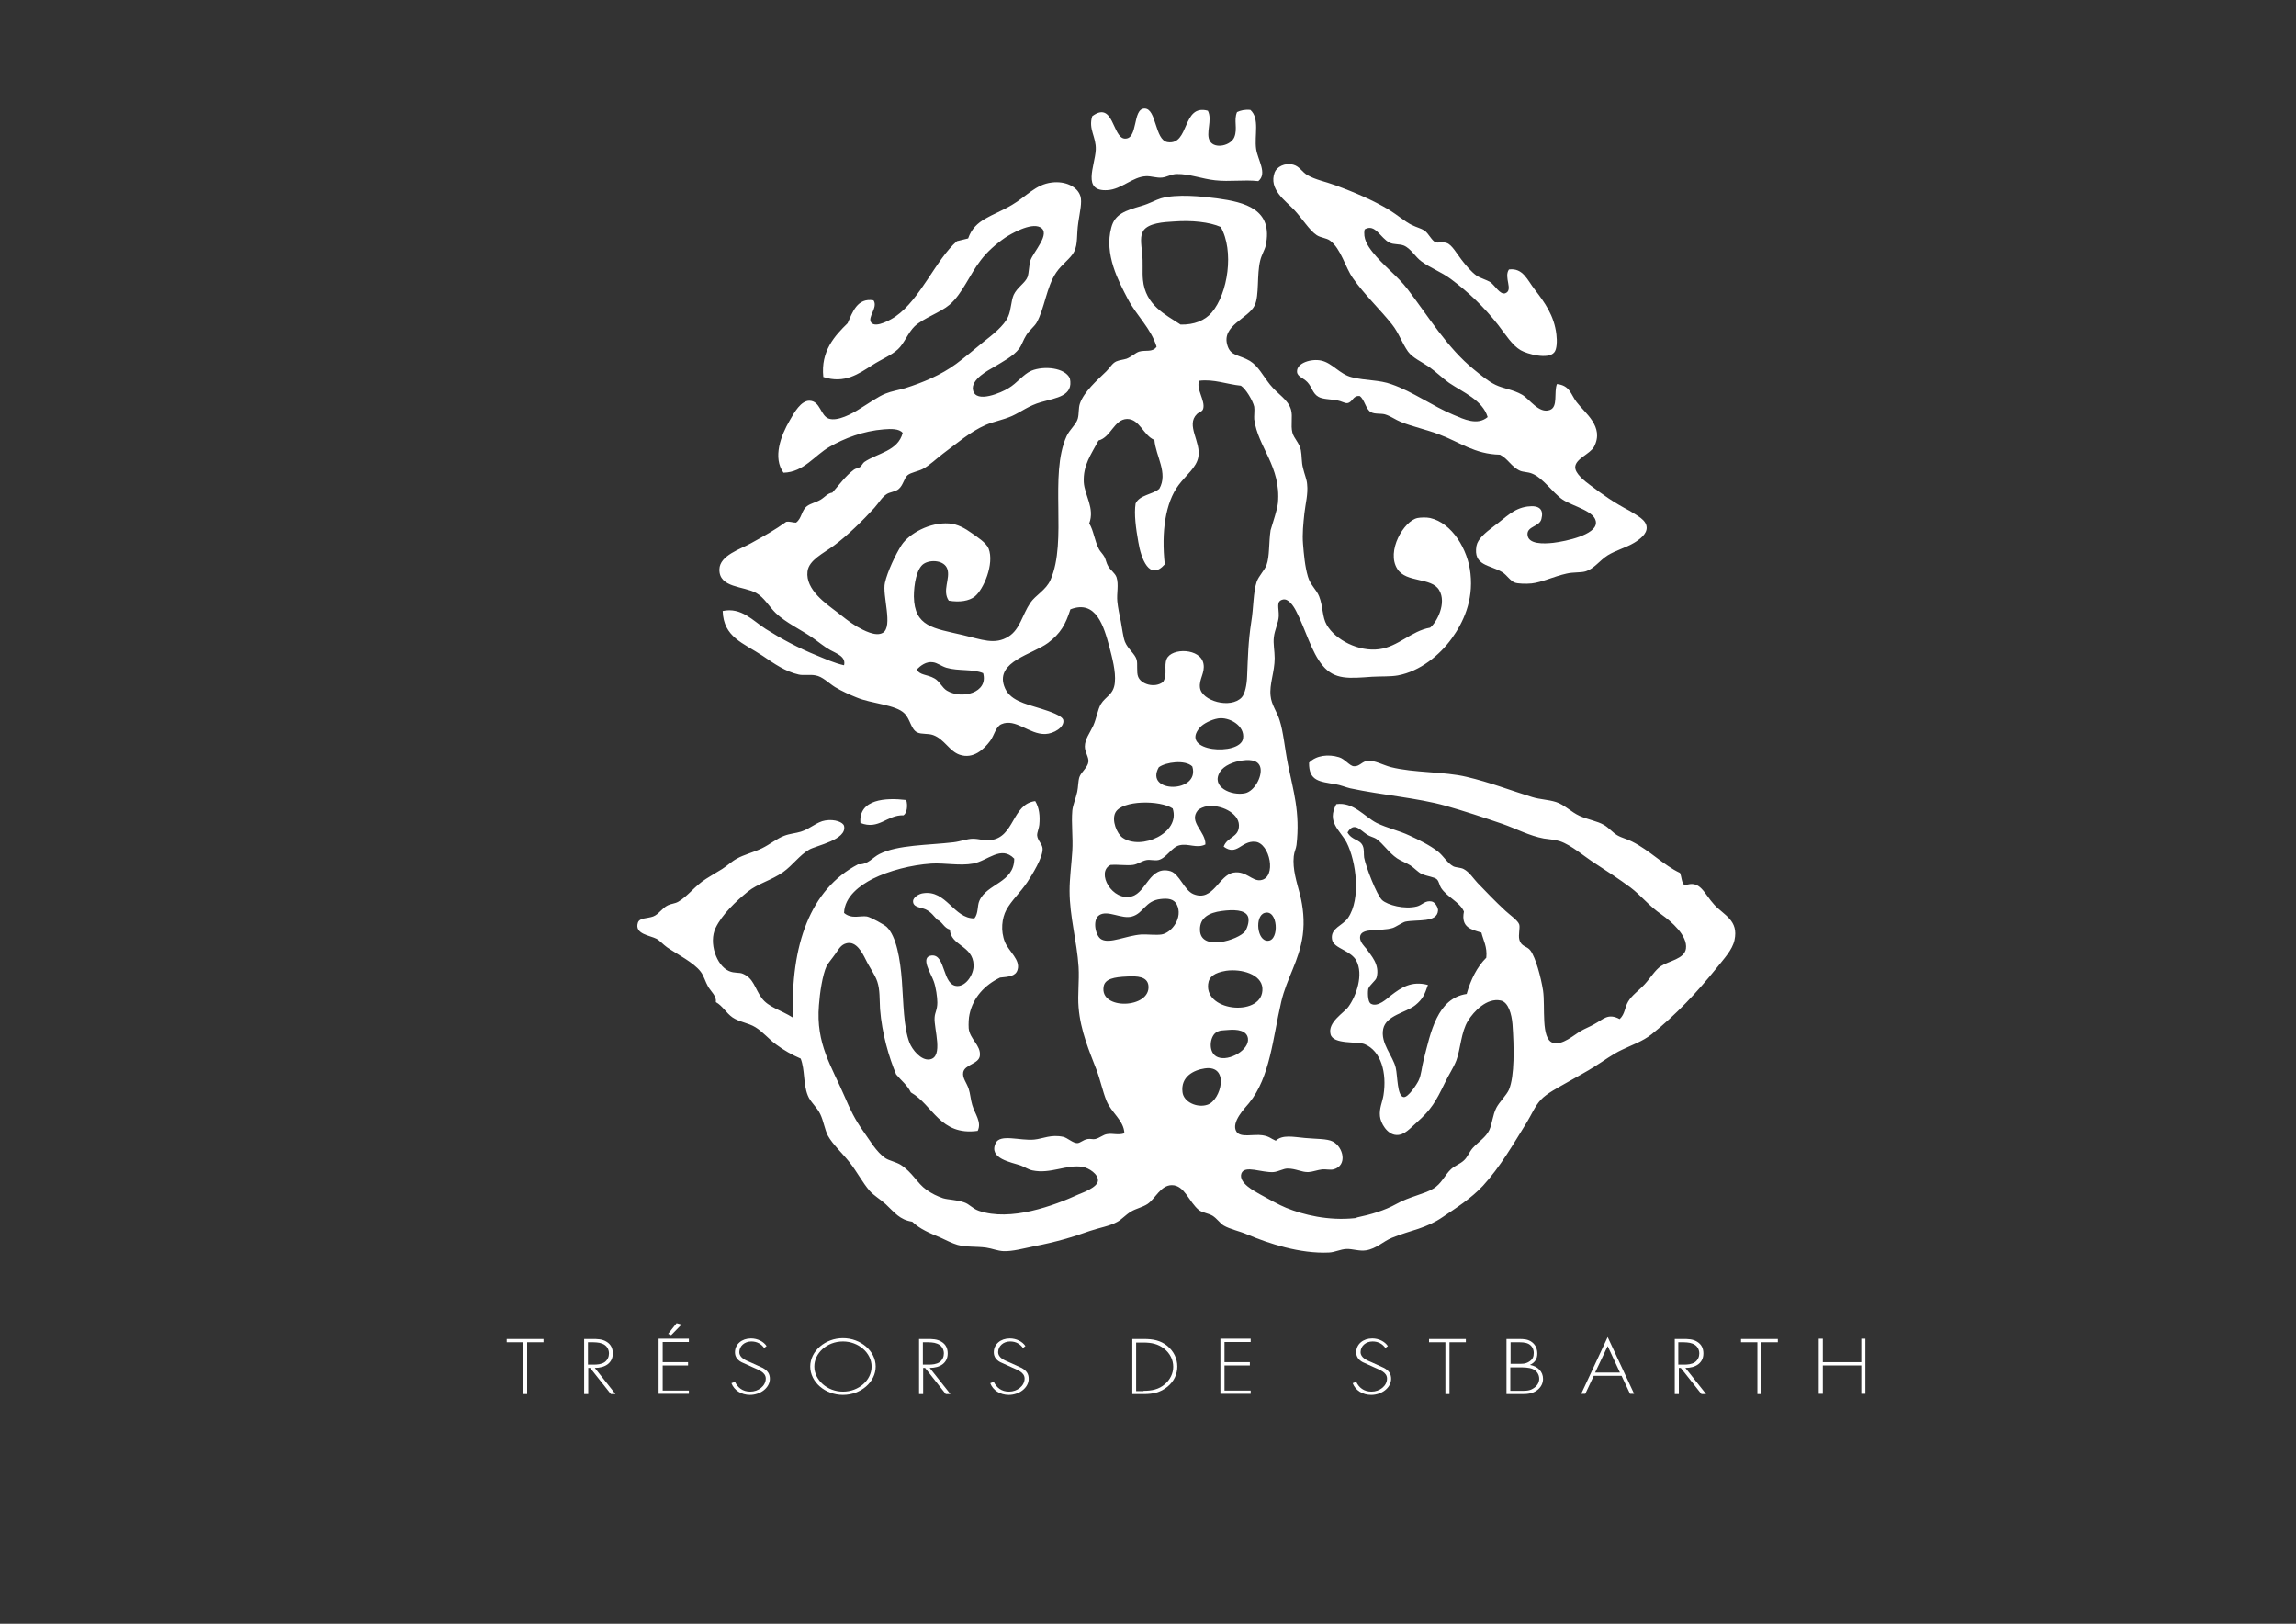 <?xml version="1.0" encoding="utf-8"?>
<!-- Generator: Adobe Illustrator 18.0.0, SVG Export Plug-In . SVG Version: 6.00 Build 0)  -->
<!DOCTYPE svg PUBLIC "-//W3C//DTD SVG 1.1//EN" "http://www.w3.org/Graphics/SVG/1.1/DTD/svg11.dtd">
<svg version="1.1" xmlns="http://www.w3.org/2000/svg" xmlns:xlink="http://www.w3.org/1999/xlink" x="0px" y="0px"
	 viewBox="0 0 841.9 595.3" enable-background="new 0 0 841.9 595.3" xml:space="preserve">
<rect x="0" y="0" width="841.9" height="595.3" fill="#333333" stroke="none"/>
<g id="Calque_1">
</g>
<g id="Layer_5">
</g>
<g id="Calque_3">
</g>
<g id="base">
</g>
<g id="Calque_5">
	<g>
		<path fill="#FFFFFF" d="M628.6,331.7c3.6,3.9,9,5.7,7.4,13c-0.8,3.6-3.8,6.7-6.4,10c-7.5,9.3-14.9,17.2-24,24.5
			c-3.3,2.6-7,3.8-10.7,5.6c-3.7,1.7-6.9,4.2-10,6.1c-3.1,2-6.6,3.8-10.2,5.9c-3.3,1.9-7.6,4.1-9.7,6.4c-2.1,2.2-3.5,5.6-5.1,8.2
			c-5.1,8.2-9.7,16.3-16.1,23.3c-4.5,4.8-9.8,8.1-14.8,11.5c-2.9,2-5.7,3.2-8.9,4.3c-3,1-6.3,1.9-9.7,3.3c-3.2,1.3-5.7,4-9.5,4.6
			c-2.4,0.4-5-0.6-7.2-0.5c-2.2,0.1-4.2,1.2-6.4,1.3c-10.6,0.5-22.1-3.3-29.9-6.6c-3-1.3-6.3-1.9-8.7-3.3c-1.3-0.8-2.5-2.6-4.1-3.6
			c-1.6-0.9-3.6-1.1-4.9-2c-3.7-2.9-5.3-9.2-10-9.2c-4.1,0-6.1,5-8.9,6.9c-1.8,1.2-4.3,1.7-6.1,2.8c-2,1.2-3.5,3-5.1,3.8
			c-2.7,1.5-6.4,2.1-10,3.3c-6.4,2.3-12.6,4.1-20.4,5.6c-3.9,0.8-7.8,1.9-11.2,1.8c-2.2-0.1-4.3-1-6.4-1.3c-3.7-0.5-7.2-0.1-10.5-1
			c-2-0.6-4.2-1.7-6.1-2.6c-4-1.7-7.6-3.1-10.5-5.9c-4.6-0.7-6.4-3.3-9.7-6.4c-2.1-1.9-4.4-3.2-5.9-4.9c-2.6-3-4.7-7.1-7.4-10.5
			c-2.7-3.4-6.2-6.6-7.9-9.7c-1.2-2.3-1.6-5.4-2.8-7.9c-1.2-2.6-3.7-4.5-4.6-6.9c-1.7-4.2-1-9.4-2.6-13.5c-3.2-1.4-6.1-3-8.9-5.1
			c-2.7-1.9-4.9-4.7-7.7-6.4c-2.6-1.6-5.9-1.9-8.4-3.6c-2.3-1.6-3.7-4.3-6.1-5.6c0.3-2.2-1.7-3.8-2.8-5.6c-1.1-1.9-1.6-4.1-2.8-5.6
			c-2.5-3.3-8.5-6.3-12.3-8.9c-1.4-1-2.7-2.5-3.8-3.1c-2.5-1.3-8.2-1.7-6.9-5.9c0.6-1.9,3.4-1.5,5.6-2.3c2.1-0.8,3.3-3.1,5.4-4.1
			c1.2-0.6,2.6-0.6,3.8-1.3c3.5-2,6.2-5.9,10.2-8.4c1.9-1.2,3.9-2.4,5.9-3.6c1.9-1.2,3.5-2.8,5.4-3.8c2.4-1.4,6.1-2.3,9.2-3.8
			c2.9-1.4,5.5-3.6,8.2-4.6c2.1-0.8,4.2-0.9,6.1-1.5c3.5-1.1,5.8-3.6,8.9-4.1c3.6-0.6,6.6,0.7,6.9,2c1.2,5.1-10.3,7.2-12.8,8.7
			c-3.5,2-6,5.7-9.5,8.2c-4.4,3.1-9.3,4.2-13,7.2c-4.3,3.5-9.4,8.3-11.8,13.3c-2.6,5.4,0.3,13.8,4.9,15.8c2,0.9,3.8,0.4,5.1,1
			c4,1.7,4.3,5.3,6.9,8.9c2.5,3.4,6.9,4.3,11.5,7.2c-1-26.7,6.4-47.1,23.8-56.2c3.7,0.2,5.4-2.6,7.9-3.8c6.7-3.4,17.8-3.2,27.1-4.3
			c2.6-0.3,5-1.3,7.2-1.3c2.1,0,4.3,0.8,6.4,0.5c8.9-1,7.8-13.2,16.4-14.3c1.5,2.5,1.8,5.4,1.5,8.7c-0.1,1.2-0.8,2.7-0.8,3.8
			c0.1,1.9,1.9,3.2,2,4.9c0.2,3.2-3.9,9.7-5.6,12.3c-2.7,4-5.8,6.7-7.7,10.2c-1.6,3-2.2,7.6-0.5,11.8c1.4,3.4,5.8,6.5,4.6,10.2
			c-0.7,2.3-3.2,2.5-6.4,2.8c-5.6,2.7-9.9,7.3-11.2,13.5c-0.3,1.2-0.4,3.5-0.3,5.1c0.4,4,4.5,6.2,4.1,10c-0.3,3.1-5.5,3.2-6.1,6.1
			c-0.4,2.1,1.3,3.9,2,6.1c0.6,1.8,0.7,3.9,1.3,5.9c0.9,3.2,3.6,6.3,2,9.5c-13.8,1.9-16.4-9.5-24.5-14.1c-1.3-2.7-3.6-4.4-5.4-6.6
			c-2.6-6.2-5.2-14.9-5.9-24c-0.2-3.5,0-7-1-10c-0.9-2.7-2.7-4.9-4.3-8.2c-1.2-2.4-3.4-6.7-6.9-5.9c-2.2,0.5-3,2.3-4.1,3.8
			c-1.4,2-2.9,3.7-3.3,4.6c-1.5,3.2-2.5,9.9-2.8,14.3c-1.2,14.2,4.7,22.5,9.5,33.7c2,4.7,3.7,8.2,6.6,12.3c2.4,3.3,4.9,7.9,8.4,10.2
			c1.3,0.8,3.7,1.3,5.4,2.3c4.4,2.8,6.1,6.8,9.5,9.2c2,1.4,3.8,2.3,6.1,3.1c2.1,0.6,4.7,0.5,7.7,1.5c2.1,0.7,2.9,2.2,5.4,3.1
			c11.7,4,27.4-1.8,36.8-6.1c0.9-0.4,6.7-2.4,6.9-4.9c0.2-2.4-3.3-4.7-5.6-5.1c-5.9-1-11.7,2.7-18.4,1.3c-1.5-0.3-2.7-1.2-4.3-1.8
			c-3.4-1.2-11.9-2.5-9.2-8.2c1.6-3.5,9-0.8,14.1-1.3c3.2-0.3,6.2-2,10.7-1c1.6,0.4,3.5,2.3,5.1,2.3c1.1,0,2.1-1.2,3.8-1.5
			c1-0.2,2,0.2,2.8,0c1.5-0.3,2.9-1.6,4.3-1.8c2.2-0.4,4,0.5,6.4-0.3c-0.2-4.8-4.8-7.5-6.6-12c-1.4-3.5-2.2-7.5-3.6-11.2
			c-2.6-6.8-5.9-14.3-6.6-23c-0.4-4.6,0.3-9.6,0-14.8c-0.6-9.4-3.3-18.5-3.3-27.9c0-4.8,0.7-9.7,1-14.6c0.3-5-0.4-10.1,0-14.8
			c0.2-2.1,1.3-4.5,1.8-6.9c0.4-1.9,0.3-3.8,0.8-5.4c0.6-1.8,3.1-3.6,3.3-5.6c0.2-1.7-1.3-3.5-1.3-5.6c0-2.7,1.8-4.9,3.1-7.7
			c1.2-2.7,1.6-5.9,2.8-7.9c1.7-2.8,4.7-3.4,5.1-7.9c0.4-4.1-1-9.1-2-13c-2-7.4-4.8-17.5-14.3-13.8c-1.8,5.6-3.6,8.8-8.2,12.3
			c-5.7,4.2-19.2,6.8-16.1,15.8c1.8,5.3,7.4,6.4,13.8,8.4c2.9,0.9,7.6,2.5,7.9,4.1c0.5,2.6-3.5,5-6.6,5.1
			c-5.9,0.2-10.9-5.9-16.1-3.6c-2.1,0.9-2.6,4.1-4.1,6.1c-2.3,3.1-6.2,6.8-11.2,5.1c-3.8-1.3-5.6-5.7-9.7-7.2
			c-1.9-0.7-4.2-0.2-5.9-1c-2.3-1.2-2.5-4.8-4.6-6.9c-3.2-3.3-12.2-3.6-17.6-5.9c-2.5-1-5.4-2.3-7.9-3.8c-2.4-1.5-4.6-3.9-7.2-4.3
			c-2-0.4-4.4,0.1-6.1-0.3c-4.9-1.1-8.9-3.9-13.3-6.9c-7.1-4.7-14.3-6.8-14.6-16.4c6.9-1.5,11.2,3.7,15.8,6.6c5.7,3.6,12,7,18.7,9.7
			c3.2,1.3,6.4,2.8,10,3.6c0.8-3.2-2.8-4.3-5.1-5.6c-2.2-1.2-4.4-3.1-6.6-4.6c-4.4-3-9.6-5.4-13.3-8.9c-2.4-2.3-4.3-5.8-7.2-7.4
			c-4.6-2.6-13.7-1.8-13.5-8.7c0.1-5.1,7.8-7.4,11.5-9.5c4.9-2.7,9-5,13-7.9c1.5-0.2,2.3,0.3,3.6,0.3c2.2-1.6,1.9-4.5,4.1-6.1
			c1.4-1,3.2-1.3,4.9-2.3c1.5-0.9,2.6-2.4,4.3-2.6c2.5-2.8,4.8-6.1,7.9-8.4c0.6-0.5,1.6-0.5,2.3-1c0.6-0.5,0.9-1.3,1.5-1.8
			c4.8-3.3,12.4-4,14.1-10.7c-1.3-1.6-4.3-1.5-6.9-1.3c-7.6,0.6-14.5,3.3-19.9,6.4c-5.5,3.1-9.4,9.3-16.9,9.5
			c-4-5.5-1-13.6,2.3-19.2c1.7-3,4.1-7.2,7.2-7.2c4.1,0.1,4,5.6,7.2,6.6c3.2,1,8.4-1.8,11.2-3.6c3.3-2,6.9-4.6,9.5-5.6
			c2.2-0.9,4.8-1.3,7.2-2c6.6-2.1,13.1-4.8,18.7-8.9c3.5-2.6,7-5.6,10.2-8.2c2.8-2.2,7.5-5.8,8.9-9.2c1.1-2.5,1-5.6,2-7.9
			c1.3-2.8,4.3-4.4,5.1-6.6c0.5-1.5,0.5-4.1,1-5.9c1-3.2,7.8-10.1,3.6-12.3c-3.5-1.8-10.8,2.5-12.8,3.8c-3.6,2.5-6.6,5.2-8.9,8.2
			c-4.1,5.2-6.8,12.4-11.5,16.4c-3.4,2.9-9.4,4.8-12.8,7.9c-2.4,2.3-3.9,6.4-6.1,8.4c-2.3,2.2-6.1,3.7-9.5,5.9
			c-4.9,3.1-10.1,6.9-17.9,4.3c-1-9.5,4.2-15.1,8.9-19.7c1.8-4,3.5-9.4,9.5-8.4c1.8,2.6-2.4,6.2-0.8,8.2c1.7,2.1,7.5-1.3,8.9-2.3
			c9.1-6.3,14.8-20.9,22.5-27.6c1.4-0.3,2.7-0.7,4.1-1c2.5-7.2,8.9-8,16.1-12.3c5.3-3.1,8.6-7.5,14.6-8.2c4.8-0.6,9.4,1.4,10.5,5.1
			c0.6,2.2-0.2,5.5-0.8,9.5c-0.7,4.7-0.1,7.8-1.5,10.7c-1.2,2.5-4.6,4.7-6.6,7.7c-3.6,5.3-4.3,13.3-7.2,18.4
			c-0.9,1.5-2.7,2.8-3.8,4.6c-1.1,1.7-1.6,3.6-2.6,4.9c-2.1,2.8-5.9,4.7-9.5,6.9c-1.3,0.8-8.4,4.3-7.4,8.4c1.1,4.9,10.5,0.8,13-0.8
			c3.1-1.8,5.4-5.1,8.4-6.4c4.7-1.9,12.3-1.1,14.1,2.8c1.4,6.5-4.9,7.1-10.5,8.7c-4.6,1.3-7.4,3.6-10.7,5.1c-3.4,1.5-6.7,2-9.7,3.3
			c-5.7,2.5-10.6,6.8-15.6,10.5c-2.4,1.8-4.8,4.2-7.4,5.6c-1.7,0.9-4.4,1.3-5.6,2.3c-1.3,1.1-1.6,3.7-3.3,5.1
			c-1,0.9-3.2,1.1-4.3,1.8c-1.8,1.1-2.9,3.2-4.6,5.1c-4,4.4-10,10.3-14.8,13.8c-3.9,2.9-9.2,5.3-9.7,9.5
			c-0.8,6.7,6.9,11.9,10.7,14.8c2.1,1.6,4.4,3.6,7.4,5.4c2.5,1.4,6.9,3.8,9.5,2.3c3.9-2.3-0.3-13.8,0.8-18.4
			c0.9-4,3.9-10.4,6.1-13.8c2.8-4.2,10.3-8.4,17.4-7.9c3.1,0.2,5.9,1.8,8.4,3.6c1.8,1.3,5.2,3.4,6.1,5.6c2.2,5.6-1.9,15.1-5.1,17.6
			c-2,1.6-5.5,2.2-9.5,1.5c-2.5-3.6,0.6-8.1-0.5-11.5c-1-3.3-6.1-3.7-8.7-2c-2.6,1.7-3.6,7.6-3.6,12c0.2,11.1,7.2,11.6,17.9,14.1
			c6.9,1.6,11.8,3.8,16.9,0.5c4.1-2.6,4.9-7.8,7.9-12.3c1.9-2.8,5.8-4.7,7.4-8.4c6.3-14.3-0.6-38.4,5.9-52.7
			c1.1-2.4,3.5-4.3,4.1-6.4c0.5-1.8,0.2-3.9,0.8-5.6c1.5-4.3,6.2-8.4,9.7-11.8c1.4-1.4,2.1-2.9,3.6-3.6c1.1-0.5,2.5-0.6,3.8-1
			c1.8-0.7,3.3-2.2,4.6-2.6c2.3-0.7,4.9,0.4,6.4-1.8c-2.1-6.8-7.2-11.2-10.5-17.4c-3.4-6.5-8.8-16.5-6.1-26.3c1.3-5,5.2-6.2,11-7.9
			c3.1-0.9,5.2-2.2,7.2-2.8c5.9-1.7,15.1-0.7,20.5,0c10.3,1.4,20.8,4,17.9,17.4c-0.3,1.4-1.5,3.3-2,5.4c-1.3,5.2-0.3,12.7-2,16.4
			c-2.3,4.9-12.4,7.4-10,14.8c1.2,3.9,4.3,3.3,8.2,5.6c3.1,1.9,4.7,5.3,7.4,8.7c2.9,3.6,6.6,5.4,7.7,9.2c0.7,2.5-0.2,5.6,0.5,8.4
			c0.6,2.2,2.6,3.8,3.1,6.4c0.4,2,0.2,4.4,0.8,6.6c0.5,2.2,1.4,4.2,1.5,5.9c0.4,3.6-0.6,7.1-1,10.7c-0.4,3.7-0.8,7.6-0.5,11.2
			c0.3,3.8,0.7,8.3,1.8,12c0.9,3.1,3.1,4.7,4.1,7.2c1.5,3.8,1.1,7.6,2.8,10.5c3.2,5.5,11.7,9.9,19.2,8.9c7-0.9,11.8-6.7,18.7-7.9
			c2.4-1.9,6.2-9,3.3-13.8c-2.8-4.7-12.1-2.6-15.3-7.7c-4.2-6.5,2.4-17.7,7.4-18.7c1-0.2,3.2-0.3,4.6,0c8,1.8,13.9,11.5,14.8,20.4
			c1.1,10-2.7,18-6.9,23.8c-4.4,6.1-11.6,12-19.7,13.5c-2.7,0.5-6.1,0.3-9.5,0.5c-8.4,0.6-13.7,1.2-18.1-4.1
			c-4.1-4.8-6.4-13.6-9.7-19.9c-1-2-2.9-4.8-4.9-4.3c-2.6,0.6-1.4,3-1.5,6.1c-0.1,2.4-1.5,5-1.8,7.7c-0.3,2.4,0.3,5,0.3,7.7
			c0,5-2,9.6-1.5,13.8c0.3,3.3,2.4,5.9,3.3,8.9c1.4,4.3,1.9,10.4,3.1,16.4c1.9,9.4,4.5,17.4,3.1,29.4c-0.2,1.5-0.8,2.3-1,4.1
			c-0.5,4.8,1.1,9.5,2.3,14.1c1.1,4.5,1.7,9.6,1,14.8c-1.3,9.5-5.9,15.8-7.9,24.5c-3.1,13.2-4,27.5-11.8,37.1
			c-1.3,1.6-6.8,7.1-4.6,10.5c1.5,2.3,6.2,0.8,9.5,1.3c2.6,0.4,3,1.2,4.9,2c2.5-2.3,6.3-1.4,10.7-1c4.1,0.4,8.1,0.2,10.2,1.3
			c3.9,2,5.5,8.8,0.3,10.2c-1.2,0.3-3-0.1-4.1,0c-1.8,0.2-3.5,0.9-5.1,1c-2.5,0.1-4.6-1.3-7.7-1.3c-1.5,0-3.2,1.1-5.1,1.3
			c-4.3,0.3-10.6-2.7-11.8,0.5c-1.2,3.5,5,6.6,6.9,7.7c3.1,1.7,6.8,3.8,9.5,4.9c6.4,2.6,15.5,4.8,25.1,3.8c0.4,0,0.6-0.2,1-0.3
			c4.8-1,10-2.5,14.3-4.9c4.8-2.7,10.2-3.6,13.5-5.6c3.1-1.8,4.3-5.1,6.6-7.2c1.3-1.2,3.3-1.9,4.6-3.1c1.4-1.2,2-3.1,3.3-4.6
			c2.3-2.5,4.8-3.9,6.1-6.6c1.1-2.4,1.2-5.5,2.6-8.2c1.1-2.1,3.7-4.6,4.6-6.6c2.1-5,1.9-15.6,1.3-24c-0.3-3.7-1.5-8.1-4.3-8.7
			c-5.1-1.1-9.9,4-12,7.4c-2.6,4.2-2.7,10.3-4.3,14.6c-1.1,2.8-2.8,5.2-4.3,8.4c-3.2,6.6-4.9,9.6-10.2,14.3
			c-2.4,2.1-4.5,4.7-7.4,4.6c-3.5-0.1-5.9-4.5-6.1-6.9c-0.3-2.9,0.9-5.2,1.3-7.7c1.3-8.2-0.9-16.2-6.9-18.7
			c-2.7-1.1-11.5,0.2-12.5-3.6c-1.2-4.5,5-7.9,6.6-10.2c2.8-3.9,5.6-11.7,2.8-16.9c-0.9-1.6-2.6-2.7-4.6-3.8c-2-1.1-4.1-2.1-4.3-4.1
			c-0.5-4,3.9-4.8,5.9-7.7c4.8-7,3-20.7-0.5-27.6c-2.5-4.7-7.4-7.4-3.8-14.1c6.3-0.9,10.3,4.6,14.8,6.9c3.9,1.9,8.2,2.8,12,4.6
			c3.5,1.6,7.4,3.5,10.5,5.9c2,1.6,3.4,4.2,5.6,5.4c1,0.5,2.7,0.4,3.8,1c2.1,1.1,3.5,3.4,5.1,5.1c3.4,3.5,6.2,6.5,10.2,10.2
			c1.6,1.5,4.7,3.6,5.1,5.1c0.3,1.2-0.4,3.8,0,5.4c0.7,2.8,2.8,2.3,4.1,4.1c1.9,2.6,3.8,9.6,4.6,14.6c0.9,6.1-0.9,17.7,3.6,19.2
			c3.4,1.1,7.9-3,10.2-4.3c1.5-0.9,3.4-1.6,5.1-2.6c3.2-1.7,4.9-4.1,9.2-1.8c2-1.9,1.8-4.2,3.1-6.4c1.4-2.4,3.9-4,6.1-6.4
			c2.2-2.4,3.8-5.2,5.9-6.6c3-2,8.6-2.6,9.2-6.4c0.7-4.8-5.4-10-8.9-12.5c-4.7-3.2-7.5-7-11.5-10c-4.2-3.1-8.2-5.7-12.8-8.7
			c-4.1-2.6-8.8-6.8-13-8.2c-1.8-0.6-4-0.7-5.9-1c-5.4-1-10.1-3.6-15.3-5.4c-7-2.4-14-4.7-20.7-6.6c-10.3-2.9-23.3-3.9-35-6.4
			c-1.7-0.4-3.5-1.2-5.4-1.5c-5.8-1-9.8-1.1-9.7-7.9c2.6-2.7,7.1-3.2,11-2c2.1,0.6,3.9,3.2,5.4,3.3c2.1,0.2,3-1.8,5.1-2
			c2.6-0.2,5.5,1.5,8.4,2.3c8.7,2.2,19.6,1.6,27.9,3.6c8.5,2,15.9,4.9,24,7.4c2.9,0.9,5.8,0.9,8.7,1.8c3,0.9,5.6,3.7,8.7,5.1
			c3.1,1.4,6.5,1.9,8.9,3.3c1.8,1,3.2,2.8,4.9,3.8c1.7,1,3.7,1.4,5.4,2.3c6.6,3.3,11.6,8.7,17.6,11.5c0.7,1.5,0.5,3.7,1.8,4.6
			C623.5,322.4,624.8,327.6,628.6,331.7z M545,351.1c0.4-4-1.1-6.3-1.8-9.2c-3.6-1.1-7.6-1.8-6.4-7.7c-1.5-3.5-6.2-5.3-8.4-8.7
			c-0.6-0.9-0.7-2.3-1.5-3.1c-0.9-0.9-3.6-1.1-5.6-2c-1.3-0.6-2.6-2.1-4.1-3.1c-1.6-1-3.4-1.6-4.9-2.6c-3.1-2.1-5-5.3-7.7-7.2
			c-0.8-0.5-2.2-0.8-3.3-1.5c-2.7-1.8-4.8-4.8-7.2-0.8c1.7,3,4.5,2.4,5.6,4.9c0.6,1.4,0.3,2.9,0.5,4.3c0.6,3.3,4.6,13.7,6.6,15.6
			c2,1.8,8.2,3.5,12.8,2.3c1.9-0.5,3-2.3,5.4-1.8c1.4,0.3,2.4,2.5,2.3,3.3c-0.3,4.6-7.5,3.2-12,4.1c-0.9,0.2-3.6,2-4.6,2.3
			c-4.5,1.4-11.7-0.3-12,3.3c-0.2,1.8,1.9,3.8,2.3,4.3c1.7,2.5,5,5.7,3.8,10.5c-0.3,1.3-2.6,2.7-3.1,4.3c-0.1,0.4-0.4,4.6,1,5.4
			c2.5,1.4,5.9-1.9,7.4-3.1c3.7-2.8,7.4-5.4,13.5-3.8c-1.2,3.5-1.9,5.2-4.6,7.4c-3.5,2.8-10.7,3.7-11.8,8.7
			c-1.1,5.3,3.6,9.9,4.6,14.3c0.7,3.1,0.5,10.2,2.8,10.7c1.7,0.4,5-4.8,5.6-6.1c1-2.1,1.1-4.8,1.8-7.4c2.6-10.3,5-22.7,15.8-24.3
			C539.3,359.1,541.6,354.5,545,351.1z M468.6,184.4c1.2-13.4-7.4-20.5-8.7-30.7c-0.1-0.9,0.2-3.5,0-4.6c-0.5-2.2-3.1-6.6-4.9-7.7
			c-5.1-0.5-9.9-2.5-15.3-1.8c-1.2,3,2.3,7.3,1.5,10.2c-0.3,1.2-1.5,1.2-2.3,2c-4.2,4.1,1.6,10.2,0.5,15.8
			c-0.7,3.8-4.5,6.6-7.2,10.2c-4.9,6.5-6.4,17.3-5.1,29.1c-5.6,6.3-8.7-2.1-9.7-8.2c-0.9-5-1.6-10.3-1-14.1c1.5-3.2,6.1-3.2,8.7-5.4
			c3.3-5.8-1.3-11.9-1.8-17.9c-4-1.6-5.4-7.7-10-7.7c-4.8,0.1-5.9,6.7-10.5,7.9c-2.7,5.1-5.7,9-5.4,15.3c0.3,4.8,4.1,9.5,2,15.1
			c1.7,2.8,1.8,6,3.6,9.5c0.5,0.9,1.4,1.7,2,2.8c0.5,1,0.7,2.3,1.3,3.3c0.9,1.6,2.5,2.5,3.1,4.1c0.9,2.8,0,5.9,0.3,8.9
			c0.2,2.2,0.8,5,1.3,7.4c0.5,2.6,0.8,5.6,1.5,7.4c1.1,2.7,3.7,4.4,4.3,6.6c0.4,1.4-0.1,4.6,0.5,6.1c1,2.9,6.2,4.4,9.2,2
			c1.7-2.8,0.2-5.8,1.3-8.4c1.8-4.2,12.5-4,13.5,1.8c0.6,3.3-1.7,5.6-1.3,8.7c0.6,4.9,11.2,7.9,15.3,3.6c1.2-1.3,1.9-4.6,2-7.9
			c0.3-7.2,0.4-12.5,1.5-19.7c0.9-5.4,0.7-10.9,2-14.8c0.8-2.2,2.8-4.1,3.6-6.1c1.2-3.3,0.8-8.2,1.5-12.8
			C466.9,190.9,468.3,187.1,468.6,184.4z M465,344.9c4.2-0.2,3.6-11.7-1.3-10.2C460,335.8,460.9,345.2,465,344.9z M443,360.8
			c-1.2,10.4,20.5,12,19.9,1.5c-0.3-5.1-7.7-7.2-13.3-6.4C445.4,356.6,443.3,358,443,360.8z M462.2,322.7c6.1-0.8,3.5-13.7-2-14.1
			c-5.1-0.4-6.6,5.4-11.5,1.8c1.3-3.7,5.7-3.3,5.6-7.9c-0.1-4.5-6.8-7.7-11.8-6.9c-0.9,0.1-2.7,0.8-3.3,1.5c-3.5,4.3,3,7.8,2.8,12.5
			c-3.2,1.6-6.2-0.5-9.5,0.3c-2.8,0.6-4.8,4.7-7.7,5.4c-1.4,0.3-3-0.2-4.3,0c-1.8,0.3-3.4,1.6-5.1,1.8c-2.4,0.3-5-0.2-8.2,0
			c-5.5,2.7,0.7,13.6,7.9,11.5c5.3-1.5,6.5-11.4,14.1-9.2c3.3,1,5,7,8.4,8.4c7.3,3,9.3-7.1,14.8-7.9
			C456.9,319.2,459.1,323.1,462.2,322.7z M456.6,290.8c3.4-0.8,6.2-6,5.6-9.2c-0.5-2.6-3.1-3.3-6.6-2.8c-3.3,0.4-6.8,1.9-8.2,4.1
			C443.8,288.5,451.6,291.9,456.6,290.8z M456.6,341.4c0.3-0.4,1.8-3.4,1-5.4c-1-2.5-5.4-2.6-9.7-2c-4.5,0.6-8,2.4-7.9,6.9
			C440.1,349,454.2,344.6,456.6,341.4z M446.6,387.6c4.1,1.6,11.6-2.7,11-6.9c-0.4-2.9-3.9-3.4-7.2-3.1c-2,0.2-3.2,0-4.6,1
			C443.5,380.3,442.9,386.2,446.6,387.6z M455.8,270.8c0.8-4.8-5.2-8.1-9.2-7.4c-2.4,0.4-5.4,1.9-6.6,3.3
			C432.1,275.7,454.7,277.3,455.8,270.8z M444.3,114.6c6-7,8.3-22.7,3.3-31.4c-4.1-1.8-10.6-2.5-17.1-2c-3.9,0.2-9.3,0.6-11.2,3.3
			c-1.3,1.9-0.9,4.6-0.5,8.4c0.4,3.4,0,6.8,0.3,9.7c0.9,9.3,8.2,12.7,13.8,16.4C437.9,119.1,441.8,117.5,444.3,114.6z M442.8,405
			c5-1.7,8.2-14.6-1-13.3c-4.2,0.6-8.9,3.1-8.2,8.7C434,404.1,439.1,406.3,442.8,405z M424.9,281.3c-5.4,9.6,15.3,9.6,12.3-0.3
			C434.6,278.4,427.4,279.4,424.9,281.3z M425.9,342.6c3.8-0.6,8-6.3,5.6-11c-1.1-2.1-3.3-2.3-5.9-2c-5.7,0.6-6.2,5.2-10.5,6.4
			c-3.8,1.1-8.9-2.5-12-0.5c-2.7,1.7-1.4,7.8,0.8,8.9c3.1,1.7,9-1.4,14.6-1.8C420.6,342.5,424,342.9,425.9,342.6z M411.6,307.1
			c6.8,4.8,21.4-1.7,18.4-10.7c-4.6-3.1-18.6-3.1-21,1.5C407.5,300.8,409.6,305.7,411.6,307.1z M404.7,361.6
			c-1.7,8.9,17.4,8.2,16.4-0.3c-0.4-3.3-4.1-3.5-7.7-3.3C408.4,358.2,405.2,358.9,404.7,361.6z M371.9,314.8
			c-4.8-5-9.7,0.8-15.1,1.8c-4.8,0.9-10.5-0.3-15.3,0c-7.4,0.5-15.5,2.6-21.5,5.6c-4.5,2.3-10.3,6.4-10.5,12.5
			c2.8,2.4,6,0.9,8.4,1.3c1.5,0.3,6.3,3,7.2,3.8c3.6,3.4,5,11.9,5.6,19.7c0.6,8.1,0.6,17.1,2.8,22.8c1,2.5,4.2,6.6,7.4,6.1
			c5.2-0.8,1.5-11.3,1.8-15.3c0.1-2,1-2.8,1-5.6c0-1.8-0.5-5.5-1.3-7.7c-0.9-2.7-5.2-9-0.8-9.5c5.3-0.5,3.8,11.2,9.5,11.2
			c3.2,0,6-4.3,5.9-7.7c-0.2-7.2-8.4-7-8.7-13c-2.2-0.6-2.7-2.8-4.6-3.6c-1.3-1.3-2.2-2.8-4.3-3.8c-1.8-0.8-4.7-0.7-4.6-3.1
			c0.1-1.3,2.1-2.6,3.6-2.8c8.6-1.4,11.3,9.3,18.9,9.2c1.5-1.9,1-4.6,1.8-6.4C361.8,323.9,371.9,323.7,371.9,314.8z M347.2,253.2
			c5.5,3.3,15.3,0.8,13.3-6.4c-3.7-1.6-9.1-0.7-13.5-2c-1.9-0.6-3.3-1.8-4.9-2c-2.5-0.4-4.6,1.3-5.9,2.6c0.9,2.2,3.8,1.8,6.4,3.3
			C344.4,249.6,345.5,252.2,347.2,253.2z"/>
		<path fill="#FFFFFF" d="M603.8,193.4c0.1,2.4-2.6,4.4-4.6,5.6c-2.8,1.7-6.8,2.8-9.7,4.6c-3,1.9-4.9,4.9-8.2,5.9
			c-1.8,0.5-4.4,0.2-6.9,0.8c-4.6,1-9,3.2-12.8,3.6c-2,0.2-5.1,0.1-6.1-0.3c-1.6-0.5-3-2.8-4.6-3.8c-4.6-2.8-10.8-2.3-9.5-9.7
			c0.5-2.5,3.1-4.7,6.4-7.2c4.3-3.1,7.1-6.5,12.3-7.2c4.5-0.6,6,1.2,5.1,4.6c-0.7,2.8-5.2,2.6-5.1,5.6c0.1,3.7,5.9,3.5,9.5,3.1
			c4.8-0.6,15.4-2.9,15.6-7.2c0.2-4.4-8.5-6.1-12.3-8.7c-3.5-2.4-7.2-8-11.2-9.5c-1.5-0.6-3.1-0.5-4.3-1c-3.2-1.4-4.5-4.5-7.4-5.9
			c-9.3-0.2-14.7-4.6-22.2-7.4c-4.7-1.8-9.9-2.9-14.1-4.6c-2-0.8-3.8-2.2-5.9-2.8c-1.5-0.4-3.7,0-5.1-0.8c-1.9-1-2.3-4.6-4.1-5.9
			c-2.6-0.3-2.5,2.3-4.6,2.6c-0.8,0.1-2.3-0.8-3.6-1c-2.7-0.5-5.3-0.4-6.9-1.3c-2.2-1.2-2.4-3.6-4.1-5.4c-1.5-1.6-3.7-2-3.8-3.8
			c-0.2-3.3,5.4-4.9,8.9-4.1c4.1,0.9,6.7,5,11.2,6.1c5.2,1.3,10,0.9,14.6,2.6c7.8,2.7,15,8,22.7,11.2c3.8,1.6,8.7,4,12.5,0.8
			c-1.9-6.2-8.9-9-14.1-12.5c-2.3-1.6-4.7-4-7.4-5.9c-2.8-1.9-6-3.3-7.7-5.6c-2.2-3.1-3.4-6.9-5.9-10c-4.3-5.4-10.1-10.9-14.3-16.9
			c-2.9-4.1-4.3-10.7-8.4-13.8c-1.4-1-3.4-1-4.9-2c-2.7-1.8-5.3-6.1-8.2-9.2c-3.3-3.5-9.5-7.6-7.2-13.8c0.7-1.9,3.6-3.7,6.9-2.8
			c2.2,0.6,3.2,2.7,5.1,3.8c2.9,1.7,6.7,2.4,10.5,3.8c6.5,2.4,13.6,5.4,19.4,8.9c3.1,1.9,5.8,4.3,8.4,5.6c1.9,0.9,3.3,1.2,4.6,2
			c1.6,1.1,2.7,3.8,4.1,4.3c1,0.4,2.4-0.3,4.1,0.3c1.9,0.6,3.8,4.1,5.4,6.1c1.6,2.1,3.6,4.5,5.6,5.9c1.4,0.9,3.6,1.5,4.9,2.3
			c1.6,1,3.7,4.9,5.6,4.1c3-1.2-0.7-5.8,1.3-8.7c5.2-0.7,6.8,4,9.5,7.4c3.6,4.7,7.1,9.5,7.9,16.4c0.3,2.4,0.2,5.5-0.8,6.6
			c-2.2,2.7-9.9,0.6-12.3-0.8c-3.1-1.8-5.5-5.7-8.2-9.2c-5.2-6.6-10.7-11.9-17.4-16.9c-3.5-2.6-7.4-4-10.7-6.4
			c-2.3-1.6-3.9-4.8-6.6-5.9c-1.6-0.6-3.7-0.3-5.1-1c-3.5-1.7-5.3-7.2-9.2-4.9c-0.7,3.3,1.1,6,2.8,8.2c4,5.1,9.2,8.8,13,13.8
			c7.5,9.8,14.5,21.5,24.3,29.4c2.5,2,5,4.2,7.9,5.6c2.9,1.4,6.4,1.7,9.7,3.6c2.7,1.5,6.2,7.1,10.2,5.6c3.1-1.1,1.4-6.4,2.6-9.5
			c4.8,0.5,5.1,3.9,7.2,6.6c3,4,10.3,9,6.4,16.4c-1.5,2.7-6.7,4.3-6.9,7.4c-0.1,2.4,3.5,5.2,5.4,6.6c4.9,3.7,8.7,6.4,14.6,9.5
			C600.4,189.1,603.7,190.6,603.8,193.4z"/>
		<path fill="#FFFFFF" d="M460.6,54.6c0.6,4.1,4.2,9,0.8,11.8c-5.4-0.6-10.4,0.3-15.8-0.3c-4.8-0.5-9.5-2.4-14.1-2.3
			c-1.9,0-3.6,1.1-5.4,1.3c-2.1,0.2-3.9-0.6-5.9-0.5c-4.9,0.2-8.9,4.8-14.1,5.1c-9.5,0.6-4.6-8.8-4.3-14.8c0.2-4.8-2.8-7.5-1.3-12.3
			c7.8-5.8,7.4,7.7,11.8,8.2c5.2,0.5,2.8-11,7.4-11c4.4,0,3.7,11.5,8.4,12.3c8.2,1.3,5.2-14.1,14.8-11.5c1.8,3.4-1,8.4,0.8,11.2
			c1.8,2.9,7.6,1.6,8.9-1.5c1.3-3.2-0.3-6.2,1-9.2c1.3-0.6,2.8-1,4.9-0.8C462,43.5,459.9,49.6,460.6,54.6z"/>
		<path fill="#FFFFFF" d="M332.3,293.3c0.6,2,0.3,4.8-1,5.6c-6.1-0.2-9,5.5-15.8,2.8C314.8,292.9,324.9,292.4,332.3,293.3z"/>
	</g>
	<g>
		<path fill="#FFFFFF" d="M193.3,511.1h-1.5v-19h-6v-1.2h13.5v1.2h-6V511.1z"/>
		<path fill="#FFFFFF" d="M225.7,511.1H224l-7.6-9.6h-0.7v9.6h-1.5v-20.2h2.9c1.9,0,3.7,0,5.3,1c1.7,1,2.3,2.6,2.3,4.3
			c0,3.5-2.8,5.3-6.6,5.3L225.7,511.1z M217.6,500.3c1.4,0,2.9-0.1,4.1-0.9c1.1-0.8,1.6-2,1.6-3.2c0-1.5-0.8-3-2.5-3.6
			c-1.2-0.5-2.8-0.5-4.2-0.5h-1v8.2H217.6z"/>
		<path fill="#FFFFFF" d="M243,492.1v7.3h9.3v1.2H243v9.2h9.6v1.2h-11.1v-20.2h11.1v1.2H243z M249.9,485.6l-3.8,3.9L245,489l3.1-3.9
			L249.9,485.6z"/>
		<path fill="#FFFFFF" d="M280.2,494.2c-1-1.4-2.5-2.4-4.7-2.4c-2.5,0-4.4,1.7-4.4,3.9c0,2.1,2.3,3,4.2,3.8l4.4,2
			c1.8,1,2.6,2.2,2.6,4c0,3.3-3.5,5.9-7.3,5.9c-3.2,0-5.8-1.7-6.8-4.3l1.3-0.5c1,2.1,2.8,3.6,5.6,3.6c3,0,5.7-2.1,5.7-4.8
			c0-2.3-2.7-3.2-4.7-4.1l-4.2-1.9c-1.5-0.8-2.4-2-2.4-3.6c0-3,2.5-5.1,5.9-5.1c2.3,0,4.6,1.1,5.7,2.8L280.2,494.2z"/>
		<path fill="#FFFFFF" d="M321.1,501c0,5.7-5.5,10.4-12,10.4c-6.5,0-12-4.7-12-10.4c0-5.7,5.5-10.4,12-10.4
			C315.6,490.6,321.1,495.3,321.1,501z M298.6,501c0,5,4.8,9.2,10.5,9.2c5.8,0,10.5-4.2,10.5-9.2c0-5-4.8-9.2-10.5-9.2
			C303.3,491.8,298.6,496,298.6,501z"/>
		<path fill="#FFFFFF" d="M348.5,511.1h-1.7l-7.6-9.6h-0.7v9.6H337v-20.2h2.9c1.9,0,3.7,0,5.3,1c1.7,1,2.3,2.6,2.3,4.3
			c0,3.5-2.8,5.3-6.6,5.3L348.5,511.1z M340.4,500.3c1.4,0,2.9-0.1,4.1-0.9c1.1-0.8,1.6-2,1.6-3.2c0-1.5-0.8-3-2.5-3.6
			c-1.2-0.5-2.8-0.5-4.2-0.5h-1v8.2H340.4z"/>
		<path fill="#FFFFFF" d="M375.1,494.2c-1-1.4-2.5-2.4-4.7-2.4c-2.5,0-4.4,1.7-4.4,3.9c0,2.1,2.3,3,4.2,3.8l4.4,2
			c1.8,1,2.6,2.2,2.6,4c0,3.3-3.5,5.9-7.3,5.9c-3.2,0-5.8-1.7-6.8-4.3l1.3-0.5c1,2.1,2.8,3.6,5.6,3.6c3,0,5.7-2.1,5.7-4.8
			c0-2.3-2.7-3.2-4.7-4.1l-4.2-1.9c-1.5-0.8-2.4-2-2.4-3.6c0-3,2.5-5.1,5.9-5.1c2.3,0,4.6,1.1,5.7,2.8L375.1,494.2z"/>
		<path fill="#FFFFFF" d="M415.2,490.9h4.2c3.4,0,6.1,0.5,8.6,2.5c2.4,2,3.7,4.7,3.7,7.6c0,2.8-1.2,5.4-3.6,7.4
			c-2.6,2.1-5.3,2.7-8.7,2.7h-4.2V490.9z M419.3,509.9c3,0,5.6-0.5,7.8-2.4c2-1.7,3.1-4,3.1-6.4c0-2.6-1.2-5-3.4-6.7
			c-2.2-1.7-4.6-2.2-7.5-2.2h-2.7v17.8H419.3z"/>
		<path fill="#FFFFFF" d="M449,492.1v7.3h9.3v1.2H449v9.2h9.6v1.2h-11.1v-20.2h11.1v1.2H449z"/>
		<path fill="#FFFFFF" d="M508,494.2c-1-1.4-2.5-2.4-4.7-2.4c-2.5,0-4.4,1.7-4.4,3.9c0,2.1,2.3,3,4.2,3.8l4.4,2c1.8,1,2.6,2.2,2.6,4
			c0,3.3-3.5,5.9-7.3,5.9c-3.2,0-5.8-1.7-6.8-4.3l1.3-0.5c1,2.1,2.8,3.6,5.6,3.6c3,0,5.7-2.1,5.7-4.8c0-2.3-2.7-3.2-4.7-4.1
			l-4.2-1.9c-1.5-0.8-2.4-2-2.4-3.6c0-3,2.5-5.1,5.9-5.1c2.3,0,4.6,1.1,5.7,2.8L508,494.2z"/>
		<path fill="#FFFFFF" d="M531.4,511.1H530v-19h-6v-1.2h13.5v1.2h-6V511.1z"/>
		<path fill="#FFFFFF" d="M552.4,511.1v-20.2h4.6c1.8,0,3.4,0.1,4.8,1.2c1.4,1.1,1.9,2.6,1.9,4.2c0,1.8-0.8,3.2-2.7,4.1
			c2.9,0.5,4.8,2.5,4.8,5.1c0,1.6-0.7,3.1-2.2,4.2c-1.6,1.2-3.4,1.4-5.4,1.4H552.4z M553.9,500h2.6c1.6,0,2.8,0.1,4.2-0.8
			c1.3-0.8,1.7-1.8,1.7-3.2c0-1.3-0.6-2.6-1.9-3.3c-1.2-0.6-2.6-0.6-4-0.6h-2.6V500z M553.9,509.9h3.5c1.6,0,3.3,0.1,4.7-0.8
			c1.4-0.8,2.3-2.1,2.3-3.6c0-1.5-0.8-2.9-2.4-3.6c-1.4-0.6-3.4-0.6-4.9-0.6h-3.3V509.9z"/>
		<path fill="#FFFFFF" d="M584.4,504.4l-3.1,6.6h-1.5l9.7-20.8l9.7,20.8h-1.5l-3.1-6.6H584.4z M589.5,493.5l-4.6,9.7h9.1
			L589.5,493.5z"/>
		<path fill="#FFFFFF" d="M625.6,511.1h-1.7l-7.6-9.6h-0.7v9.6h-1.5v-20.2h2.9c1.9,0,3.7,0,5.3,1c1.7,1,2.3,2.6,2.3,4.3
			c0,3.5-2.8,5.3-6.6,5.3L625.6,511.1z M617.4,500.3c1.4,0,2.9-0.1,4.1-0.9c1.1-0.8,1.6-2,1.6-3.2c0-1.5-0.8-3-2.5-3.6
			c-1.2-0.5-2.8-0.5-4.2-0.5h-1v8.2H617.4z"/>
		<path fill="#FFFFFF" d="M645.9,511.1h-1.5v-19h-6v-1.2h13.5v1.2h-6V511.1z"/>
		<path fill="#FFFFFF" d="M682.5,499.4v-8.6h1.5v20.2h-1.5v-10.4h-14.1v10.4h-1.5v-20.2h1.5v8.6H682.5z"/>
	</g>
</g>
</svg>
